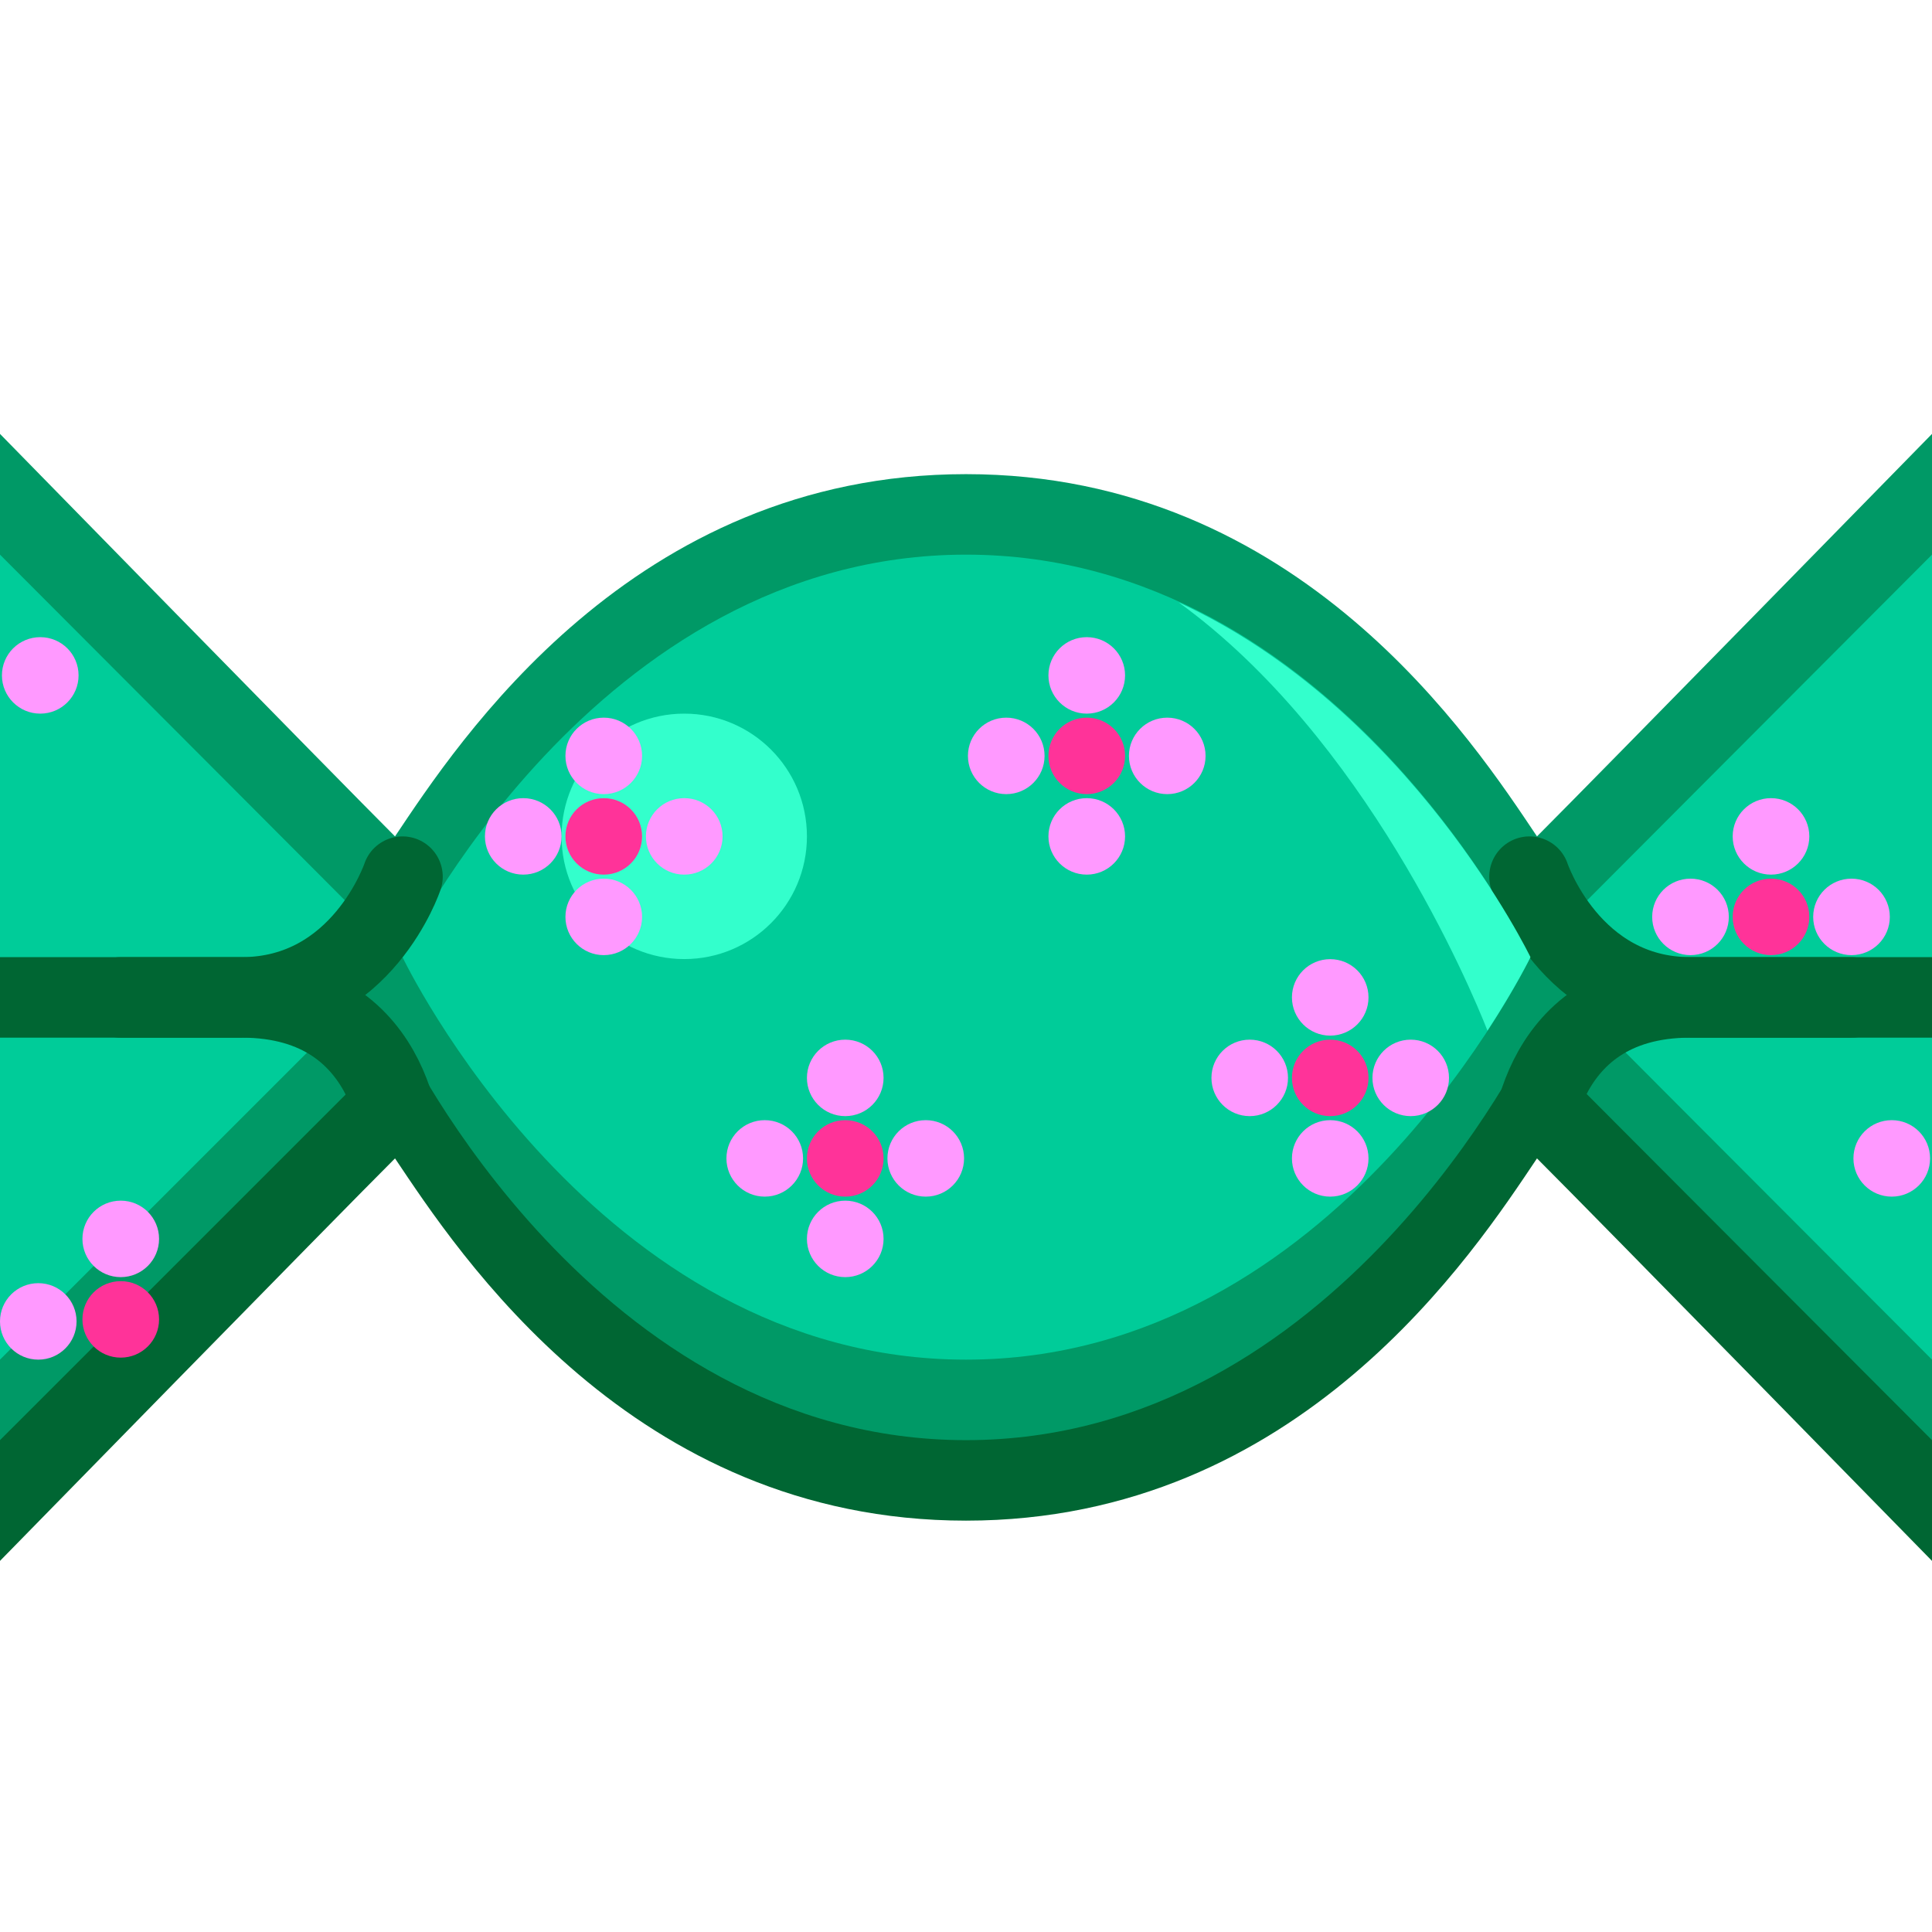 <svg xmlns="http://www.w3.org/2000/svg" width="24" height="24">
	<g transform="translate(-264,-386)" id="KDDI_D_764">
		<g>
			<path style="stroke:none; fill:none" d="M 288 409.89L 264 409.89L 264 385.89L 288 385.89L 288 409.89z"/>
		</g>
		<g>
			<path style="stroke:none; fill:#096" d="M 288 391.39C 288 391.39 283.818 395.665 283.093 396.39C 282.315 395.23 280.15 391.89 276 391.89C 271.85 391.89 269.685 395.23 268.907 396.39C 268.182 395.665 264 391.39 264 391.39L 264 398.376L 288 398.376L 288 391.39z"/>
			<path style="stroke:none; fill:#063" d="M 268.907 400.39C 269.685 401.549 271.85 404.89 276 404.89C 280.15 404.89 282.315 401.549 283.093 400.39C 283.818 401.114 288 405.39 288 405.39L 288 398.376L 264 398.376L 264 405.39C 264 405.39 268.182 401.114 268.907 400.39z"/>
			<path style="stroke:none; fill:#096" d="M 276 392.89C 280.616 392.89 283.012 397.89 283.012 397.89C 283.012 397.89 286.879 394.011 288 392.89C 288 394.673 288 402.107 288 403.89C 286.879 402.769 283.012 398.89 283.012 398.89C 283.012 398.89 280.616 403.89 276 403.89C 271.384 403.89 269 398.89 269 398.89C 269 398.89 265.121 402.769 264 403.89C 264 402.107 264 394.673 264 392.89C 265.121 394.011 268.988 397.89 268.988 397.89C 268.988 397.89 271.384 392.89 276 392.89z"/>
			<path style="stroke:none; fill:#0c9" d="M 283.012 397.89C 283.012 397.89 280.616 392.89 276 392.89C 271.384 392.89 268.988 397.89 268.988 397.89C 268.988 397.89 265.121 394.011 264 392.89C 264 394.434 264 400.21 264 402.89C 265.121 401.769 269 397.89 269 397.89C 269 397.89 271.384 402.89 276 402.89C 280.616 402.89 283.012 397.89 283.012 397.89C 283.012 397.89 286.879 401.769 288 402.89C 288 400.21 288 394.434 288 392.89C 286.879 394.011 283.012 397.89 283.012 397.89z"/>
			<path style="stroke:none; fill:#3fc" d="M 274.024 396.39C 274.024 397.232 273.342 397.914 272.5 397.914C 271.658 397.914 270.976 397.232 270.976 396.39C 270.976 395.548 271.658 394.865 272.5 394.865C 273.342 394.865 274.024 395.548 274.024 396.39z"/>
			<path style="stroke:#063; stroke-width:1; stroke-linecap:round; fill:none" d="M 265.5 398.39L 267 398.39C 268.5 398.39 269 396.89 269 396.89"/>
			<path style="stroke:#063; stroke-width:1; fill:none" d="M 264 398.39L 267 398.39C 269 398.39 269 400.39 269 400.39"/>
			<path style="stroke:none; fill:#f39" d="M 271.976 396.39C 271.976 396.652 271.763 396.865 271.5 396.865C 271.237 396.865 271.024 396.652 271.024 396.39C 271.024 396.127 271.237 395.915 271.5 395.915C 271.763 395.915 271.976 396.127 271.976 396.39z"/>
			<path style="stroke:none; fill:#f9f" d="M 271.976 395.39C 271.976 395.652 271.763 395.865 271.5 395.865C 271.237 395.865 271.024 395.652 271.024 395.39C 271.024 395.127 271.237 394.915 271.5 394.915C 271.763 394.915 271.976 395.127 271.976 395.39z"/>
			<path style="stroke:none; fill:#f9f" d="M 272.976 396.39C 272.976 396.652 272.763 396.865 272.5 396.865C 272.237 396.865 272.024 396.652 272.024 396.39C 272.024 396.127 272.237 395.915 272.5 395.915C 272.763 395.915 272.976 396.127 272.976 396.39z"/>
			<path style="stroke:none; fill:#f9f" d="M 271.976 397.39C 271.976 397.652 271.763 397.865 271.5 397.865C 271.237 397.865 271.024 397.652 271.024 397.39C 271.024 397.127 271.237 396.915 271.5 396.915C 271.763 396.915 271.976 397.127 271.976 397.39z"/>
			<path style="stroke:none; fill:#f9f" d="M 270.976 396.39C 270.976 396.652 270.763 396.865 270.5 396.865C 270.237 396.865 270.024 396.652 270.024 396.39C 270.024 396.127 270.237 395.915 270.5 395.915C 270.763 395.915 270.976 396.127 270.976 396.39z"/>
			<path style="stroke:none; fill:#f39" d="M 277.976 395.39C 277.976 395.652 277.763 395.865 277.5 395.865C 277.237 395.865 277.024 395.652 277.024 395.39C 277.024 395.127 277.237 394.915 277.5 394.915C 277.763 394.915 277.976 395.127 277.976 395.39z"/>
			<path style="stroke:none; fill:#f9f" d="M 277.976 394.39C 277.976 394.652 277.763 394.865 277.5 394.865C 277.237 394.865 277.024 394.652 277.024 394.39C 277.024 394.127 277.237 393.915 277.5 393.915C 277.763 393.915 277.976 394.127 277.976 394.39z"/>
			<path style="stroke:none; fill:#f9f" d="M 278.976 395.39C 278.976 395.652 278.763 395.865 278.5 395.865C 278.237 395.865 278.024 395.652 278.024 395.39C 278.024 395.127 278.237 394.915 278.5 394.915C 278.763 394.915 278.976 395.127 278.976 395.39z"/>
			<path style="stroke:none; fill:#f9f" d="M 277.976 396.39C 277.976 396.652 277.763 396.865 277.5 396.865C 277.237 396.865 277.024 396.652 277.024 396.39C 277.024 396.127 277.237 395.915 277.5 395.915C 277.763 395.915 277.976 396.127 277.976 396.39z"/>
			<path style="stroke:none; fill:#f9f" d="M 276.976 395.39C 276.976 395.652 276.763 395.865 276.5 395.865C 276.237 395.865 276.024 395.652 276.024 395.39C 276.024 395.127 276.237 394.915 276.5 394.915C 276.763 394.915 276.976 395.127 276.976 395.39z"/>
			<path style="stroke:none; fill:#f39" d="M 281 399.39C 281 399.652 280.787 399.865 280.524 399.865C 280.262 399.865 280.049 399.652 280.049 399.39C 280.049 399.127 280.262 398.915 280.524 398.915C 280.787 398.915 281 399.127 281 399.39z"/>
			<path style="stroke:none; fill:#f9f" d="M 281 398.39C 281 398.652 280.787 398.865 280.524 398.865C 280.262 398.865 280.049 398.652 280.049 398.39C 280.049 398.127 280.262 397.915 280.524 397.915C 280.787 397.915 281 398.127 281 398.39z"/>
			<path style="stroke:none; fill:#f9f" d="M 282 399.39C 282 399.652 281.787 399.865 281.524 399.865C 281.262 399.865 281.049 399.652 281.049 399.39C 281.049 399.127 281.262 398.915 281.524 398.915C 281.787 398.915 282 399.127 282 399.39z"/>
			<path style="stroke:none; fill:#f9f" d="M 281 400.39C 281 400.652 280.787 400.865 280.524 400.865C 280.262 400.865 280.049 400.652 280.049 400.39C 280.049 400.127 280.262 399.915 280.524 399.915C 280.787 399.915 281 400.127 281 400.39z"/>
			<path style="stroke:none; fill:#f9f" d="M 280 399.39C 280 399.652 279.787 399.865 279.524 399.865C 279.262 399.865 279.049 399.652 279.049 399.39C 279.049 399.127 279.262 398.915 279.524 398.915C 279.787 398.915 280 399.127 280 399.39z"/>
			<path style="stroke:none; fill:#f39" d="M 286.476 397.39C 286.476 397.652 286.263 397.865 286 397.865C 285.737 397.865 285.524 397.652 285.524 397.39C 285.524 397.127 285.737 396.915 286 396.915C 286.263 396.915 286.476 397.127 286.476 397.39z"/>
			<path style="stroke:none; fill:#f9f" d="M 286.476 396.39C 286.476 396.652 286.263 396.865 286 396.865C 285.737 396.865 285.524 396.652 285.524 396.39C 285.524 396.127 285.737 395.915 286 395.915C 286.263 395.915 286.476 396.127 286.476 396.39z"/>
			<path style="stroke:none; fill:#f9f" d="M 287.976 400.39C 287.976 400.652 287.763 400.865 287.5 400.865C 287.237 400.865 287.024 400.652 287.024 400.39C 287.024 400.127 287.237 399.915 287.5 399.915C 287.763 399.915 287.976 400.127 287.976 400.39z"/>
			<path style="stroke:none; fill:#f9f" d="M 286.476 398.39C 286.476 398.652 286.263 398.865 286 398.865C 285.737 398.865 285.524 398.652 285.524 398.39C 285.524 398.127 285.737 397.915 286 397.915C 286.263 397.915 286.476 398.127 286.476 398.39z"/>
			<path style="stroke:none; fill:#f9f" d="M 287.476 397.39C 287.476 397.652 287.263 397.865 287 397.865C 286.737 397.865 286.524 397.652 286.524 397.39C 286.524 397.127 286.737 396.915 287 396.915C 287.263 396.915 287.476 397.127 287.476 397.39z"/>
			<path style="stroke:none; fill:#f9f" d="M 285.476 397.39C 285.476 397.652 285.263 397.865 285 397.865C 284.737 397.865 284.524 397.652 284.524 397.39C 284.524 397.127 284.737 396.915 285 396.915C 285.263 396.915 285.476 397.127 285.476 397.39z"/>
			<path style="stroke:none; fill:#f39" d="M 274.976 400.39C 274.976 400.652 274.763 400.865 274.5 400.865C 274.237 400.865 274.024 400.652 274.024 400.39C 274.024 400.127 274.237 399.915 274.5 399.915C 274.763 399.915 274.976 400.127 274.976 400.39z"/>
			<path style="stroke:none; fill:#f9f" d="M 274.976 399.39C 274.976 399.652 274.763 399.865 274.5 399.865C 274.237 399.865 274.024 399.652 274.024 399.39C 274.024 399.127 274.237 398.915 274.5 398.915C 274.763 398.915 274.976 399.127 274.976 399.39z"/>
			<path style="stroke:none; fill:#f9f" d="M 275.976 400.39C 275.976 400.652 275.763 400.865 275.5 400.865C 275.237 400.865 275.024 400.652 275.024 400.39C 275.024 400.127 275.237 399.915 275.5 399.915C 275.763 399.915 275.976 400.127 275.976 400.39z"/>
			<path style="stroke:none; fill:#f9f" d="M 274.976 401.39C 274.976 401.652 274.763 401.865 274.5 401.865C 274.237 401.865 274.024 401.652 274.024 401.39C 274.024 401.127 274.237 400.915 274.5 400.915C 274.763 400.915 274.976 401.127 274.976 401.39z"/>
			<path style="stroke:none; fill:#f9f" d="M 273.976 400.39C 273.976 400.652 273.763 400.865 273.5 400.865C 273.237 400.865 273.024 400.652 273.024 400.39C 273.024 400.127 273.237 399.915 273.5 399.915C 273.763 399.915 273.976 400.127 273.976 400.39z"/>
			<path style="stroke:none; fill:#f39" d="M 265.976 402.39C 265.976 402.652 265.763 402.865 265.5 402.865C 265.237 402.865 265.024 402.652 265.024 402.39C 265.024 402.127 265.237 401.915 265.5 401.915C 265.763 401.915 265.976 402.127 265.976 402.39z"/>
			<path style="stroke:none; fill:#f9f" d="M 265.976 401.39C 265.976 401.652 265.763 401.865 265.5 401.865C 265.237 401.865 265.024 401.652 265.024 401.39C 265.024 401.127 265.237 400.915 265.5 400.915C 265.763 400.915 265.976 401.127 265.976 401.39z"/>
			<path style="stroke:none; fill:#f9f" d="M 264.951 402.415C 264.951 402.677 264.738 402.89 264.476 402.89C 264.213 402.89 264 402.677 264 402.415C 264 402.152 264.213 401.94 264.476 401.94C 264.738 401.94 264.951 402.152 264.951 402.415z"/>
			<path style="stroke:none; fill:#f9f" d="M 264.976 394.39C 264.976 394.652 264.763 394.865 264.5 394.865C 264.237 394.865 264.024 394.652 264.024 394.39C 264.024 394.127 264.237 393.915 264.5 393.915C 264.763 393.915 264.976 394.127 264.976 394.39z"/>
			<path style="stroke:#063; stroke-width:1; fill:none" d="M 288 398.39L 285 398.39C 283 398.39 283 400.39 283 400.39"/>
			<path style="stroke:#063; stroke-width:1; stroke-linecap:round; fill:none" d="M 287 398.39L 285 398.39C 283.5 398.39 283 396.89 283 396.89"/>
			<path style="stroke:none; fill:#3fc" d="M 278.642 393.483C 280.965 395.167 282.263 398.258 282.478 398.803C 282.829 398.265 283.012 397.89 283.012 397.89C 283.012 397.89 281.522 394.803 278.642 393.483z"/>
		</g>
	</g>
</svg>
